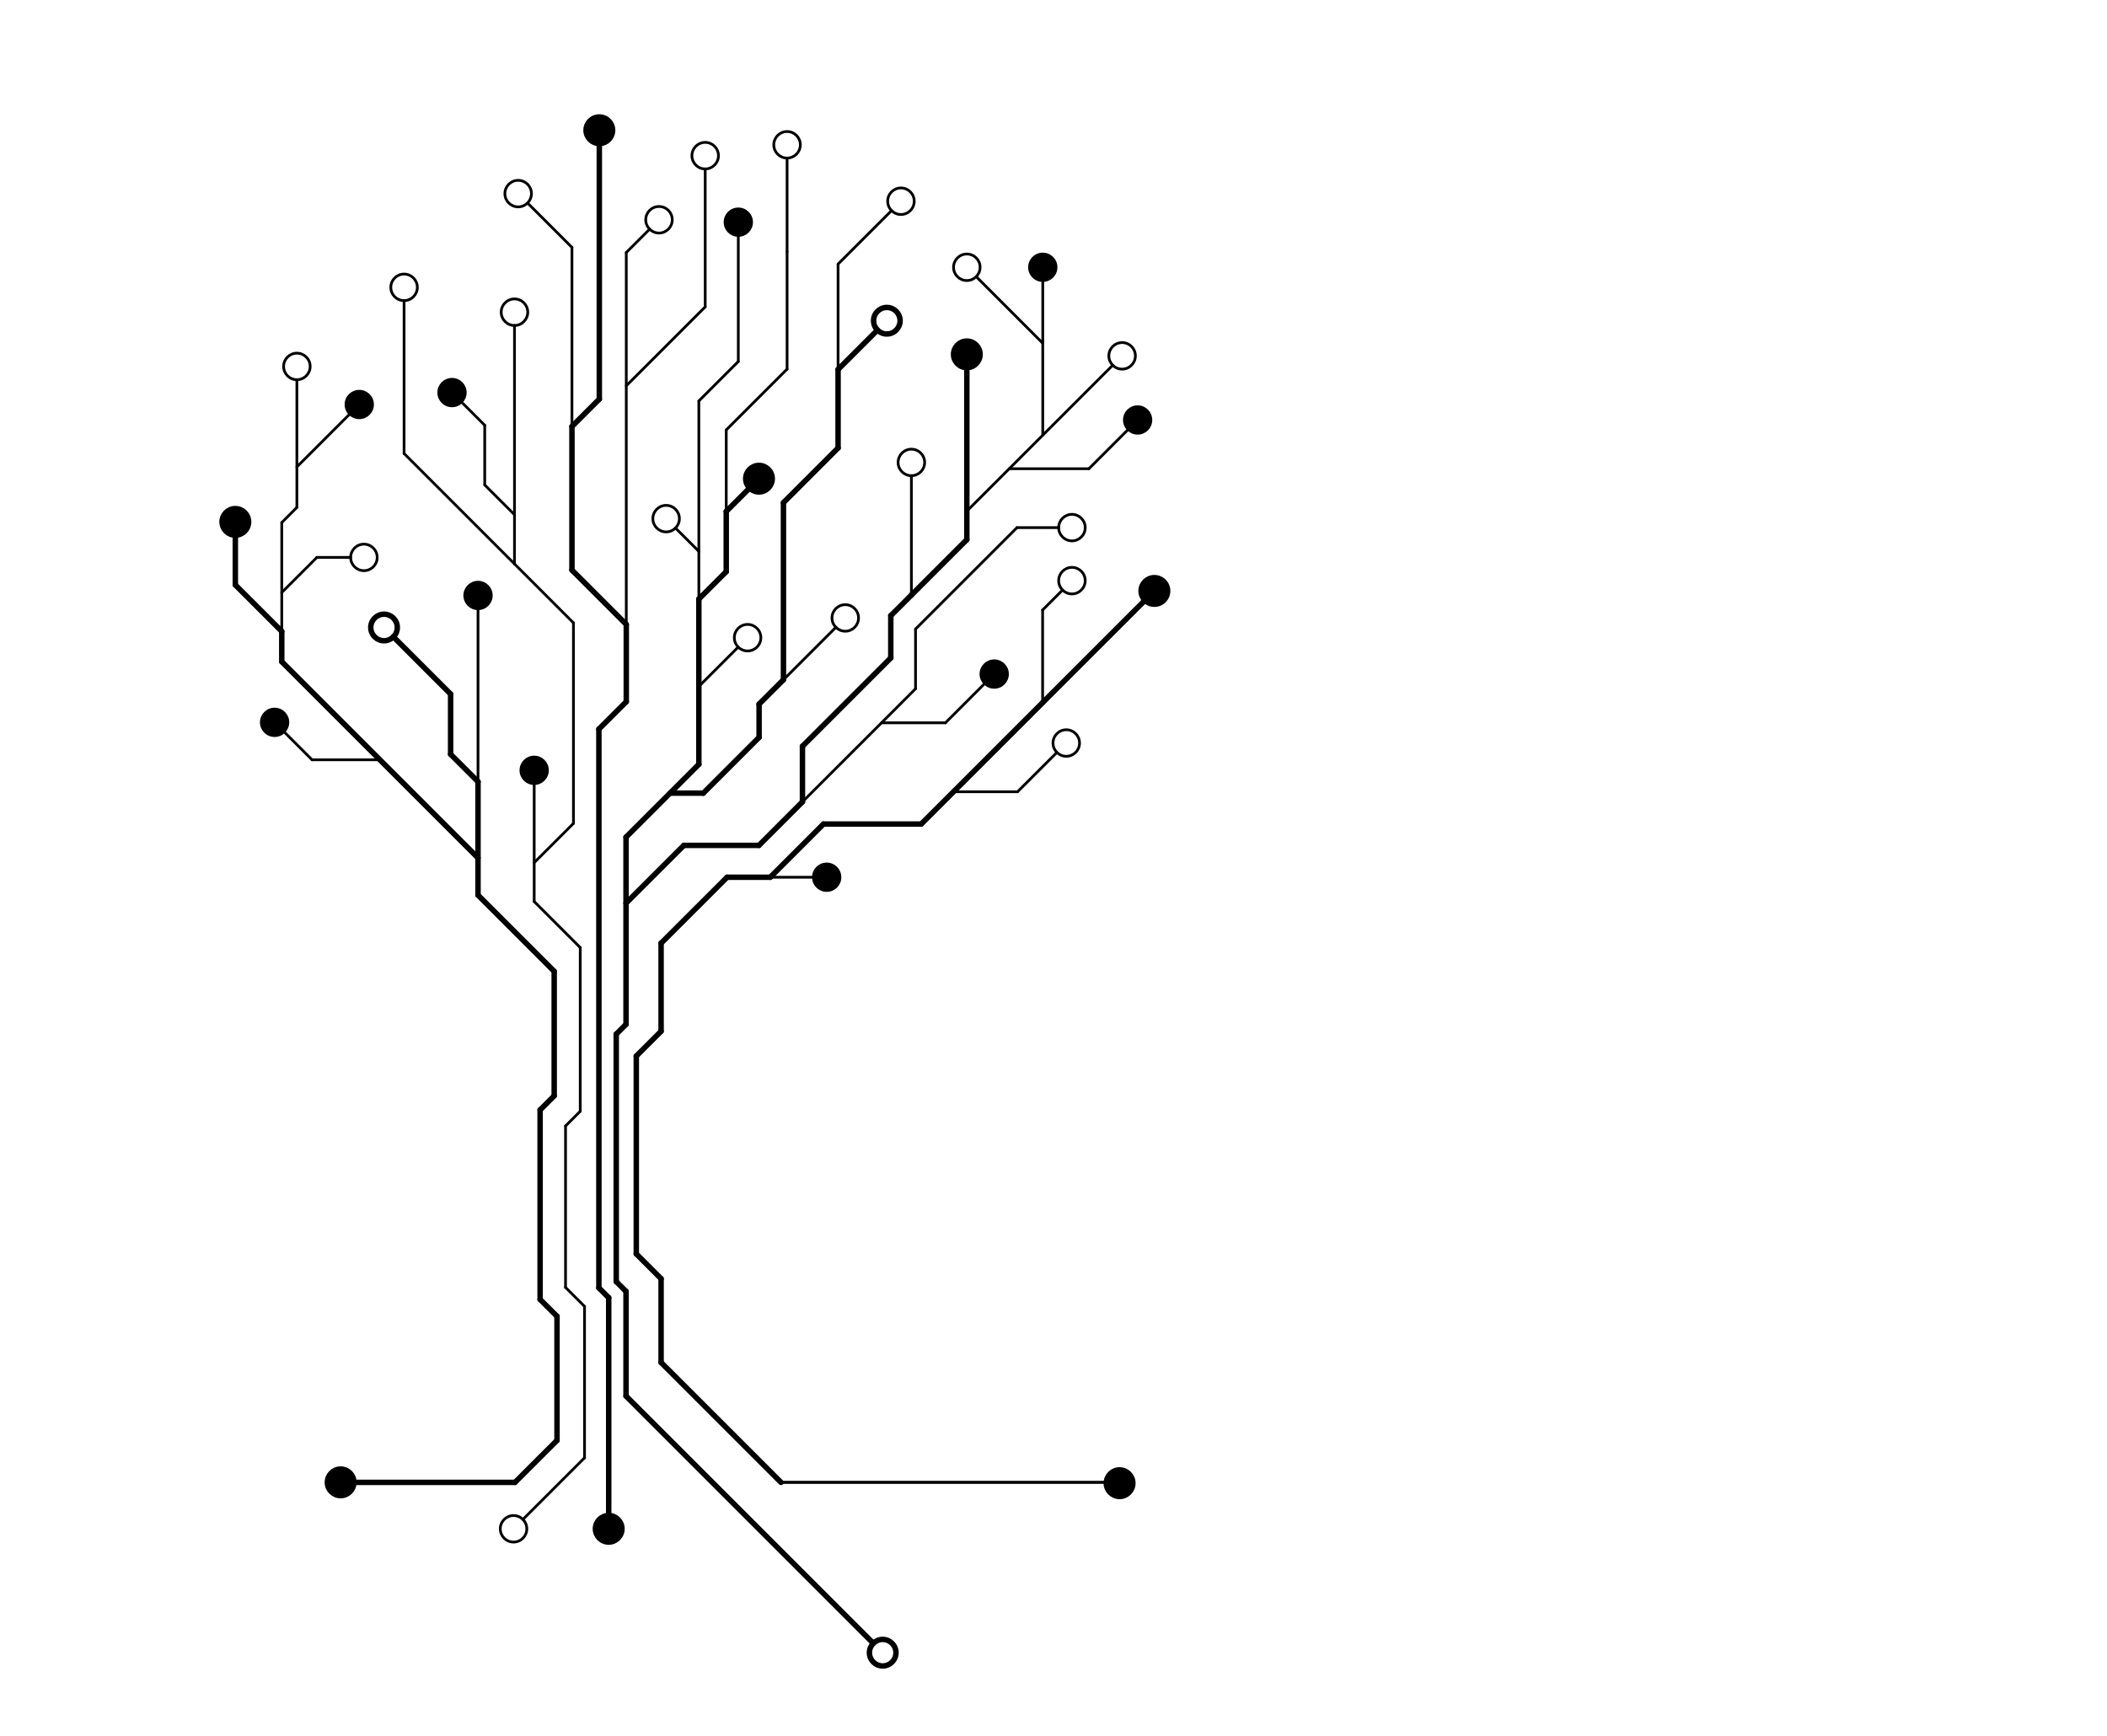 <?xml version="1.0" encoding="UTF-8" standalone="no"?>
<svg
   xmlns:osb="http://www.openswatchbook.org/uri/2009/osb"
   xmlns:dc="http://purl.org/dc/elements/1.1/"
   xmlns:cc="http://creativecommons.org/ns#"
   xmlns:rdf="http://www.w3.org/1999/02/22-rdf-syntax-ns#"
   xmlns:svg="http://www.w3.org/2000/svg"
   xmlns="http://www.w3.org/2000/svg"
   xmlns:sodipodi="http://sodipodi.sourceforge.net/DTD/sodipodi-0.dtd"
   xmlns:inkscape="http://www.inkscape.org/namespaces/inkscape"
   version="1.1"
   id="svg28"
   xml:space="preserve"
   width="1029.413"
   height="848.187"
   viewBox="0 0 1029.413 848.187"
   sodipodi:docname="test.svg"
   inkscape:version="1.0.1 (c497b03c, 2020-09-10)"><defs
     id="defs32"><linearGradient
       id="linearGradient3347"
       osb:paint="solid"><stop
         style="stop-color:#000000;stop-opacity:1;"
         offset="0"
         id="stop3345" /></linearGradient></defs><sodipodi:namedview
     pagecolor="#ffffff"
     bordercolor="#666666"
     borderopacity="1"
     objecttolerance="10"
     gridtolerance="10"
     guidetolerance="10"
     inkscape:pageopacity="0"
     inkscape:pageshadow="2"
     inkscape:window-width="1744"
     inkscape:window-height="1050"
     id="namedview30"
     showgrid="false"
     inkscape:zoom="0.6127466"
     inkscape:cx="123.1677"
     inkscape:cy="456.23204"
     inkscape:window-x="11"
     inkscape:window-y="23"
     inkscape:window-maximized="0"
     inkscape:current-layer="g38" /><g
     id="g36"
     inkscape:groupmode="layer"
     inkscape:label="ink_ext_XXXXXX"
     transform="matrix(1.333,0,0,-1.333,0,848.187)"><g
       id="g38"
       transform="scale(0.1)"><path
         d="M 7720.59,0 H 0 V 6361.41 H 7720.59 V 0"
         style="fill:#f4f4f4;fill-opacity:0;fill-rule:nonzero;stroke:none"
         id="path40" /><path
         d="m 4103.486,974.999 c 26.81,0 48.61,-21.797 48.61,-48.7 0,-26.8 -21.8,-48.597 -48.61,-48.597 -26.89,0 -48.7,21.797 -48.7,48.597 0,26.903 21.81,48.7 48.7,48.7"
         style="fill:#000000;fill-opacity:1;fill-rule:nonzero;stroke:none"
         id="path66" /><path
         d="m 4230.91,4245.56 c 26.89,0 48.69,-21.8 48.69,-48.6 0,-26.9 -21.8,-48.7 -48.69,-48.7 -26.81,0 -48.61,21.8 -48.61,48.7 0,26.8 21.8,48.6 48.61,48.6"
         style="fill:#000000;fill-opacity:1;fill-rule:nonzero;stroke:none"
         id="path68" /><path
         d="m 4169.6,4872.16 c 26.9,0 48.6,-21.8 48.6,-48.7 0,-26.8 -21.7,-48.6 -48.6,-48.6 -26.89,0 -48.59,21.8 -48.59,48.6 0,26.9 21.7,48.7 48.59,48.7"
         style="fill:#000000;fill-opacity:1;fill-rule:nonzero;stroke:none"
         id="path70" /><path
         d="m 3821.9,5431.86 c 26.91,0 48.71,-21.7 48.71,-48.6 0,-26.9 -21.8,-48.6 -48.71,-48.6 -26.79,0 -48.6,21.7 -48.6,48.6 0,26.9 21.81,48.6 48.6,48.6"
         style="fill:#000000;fill-opacity:1;fill-rule:nonzero;stroke:none"
         id="path72" /><path
         d="m 3644,3940.86 c 26.8,0 48.61,-21.8 48.61,-48.6 0,-26.9 -21.81,-48.7 -48.61,-48.7 -26.9,0 -48.7,21.8 -48.7,48.7 0,26.8 21.8,48.6 48.7,48.6"
         style="fill:#000000;fill-opacity:1;fill-rule:nonzero;stroke:none"
         id="path74" /><path
         d="m 3543.6,5112.76 c 26.8,0 48.61,-21.8 48.61,-48.6 0,-26.9 -21.81,-48.7 -48.61,-48.7 -26.89,0 -48.7,21.8 -48.7,48.7 0,26.8 21.81,48.6 48.7,48.6"
         style="fill:#000000;fill-opacity:1;fill-rule:nonzero;stroke:none"
         id="path76" /><path
         d="m 3030,3196.16 c 26.9,0 48.6,-21.8 48.6,-48.7 0,-26.8 -21.7,-48.6 -48.6,-48.6 -26.89,0 -48.7,21.8 -48.7,48.6 0,26.9 21.81,48.7 48.7,48.7"
         style="fill:#000000;fill-opacity:1;fill-rule:nonzero;stroke:none"
         id="path78" /><path
         d="m 2781.7,4657.06 c 26.9,0 48.71,-21.8 48.71,-48.6 0,-26.9 -21.81,-48.7 -48.71,-48.7 -13.39,0 -25.49,5.4 -34.3,14.3 -8.8,8.8 -14.29,20.9 -14.29,34.4 0,26.8 21.79,48.6 48.59,48.6"
         style="fill:#000000;fill-opacity:1;fill-rule:nonzero;stroke:none"
         id="path80" /><path
         d="m 2706.01,5597.26 c 26.9,0 48.69,-21.7 48.69,-48.6 0,-26.9 -21.79,-48.6 -48.69,-48.6 -26.81,0 -48.61,21.7 -48.61,48.6 0,26.9 21.8,48.6 48.61,48.6"
         style="fill:#000000;fill-opacity:1;fill-rule:nonzero;stroke:none"
         id="path82" /><path
         d="m 2231.01,807.762 c 26.79,0 48.59,-21.801 48.59,-48.602 0,-26.898 -21.8,-48.699 -48.59,-48.699 -26.9,0 -48.71,21.801 -48.71,48.699 0,26.801 21.81,48.602 48.71,48.602"
         style="fill:#000000;fill-opacity:1;fill-rule:nonzero;stroke:none"
         id="path84" /><path
         d="m 2196.61,5934.16 c 26.9,0 48.69,-21.7 48.69,-48.6 0,-26.9 -21.79,-48.6 -48.69,-48.6 -26.81,0 -48.61,21.7 -48.61,48.6 0,26.9 21.8,48.6 48.61,48.6"
         style="fill:#000000;fill-opacity:1;fill-rule:nonzero;stroke:none"
         id="path86" /><path
         d="m 1957.91,3588.06 c 26.89,0 48.59,-21.8 48.59,-48.7 0,-26.8 -21.7,-48.6 -48.59,-48.6 -26.9,0 -48.71,21.8 -48.71,48.6 0,26.9 21.81,48.7 48.71,48.7"
         style="fill:#000000;fill-opacity:1;fill-rule:nonzero;stroke:none"
         id="path88" /><path
         d="m 1752,4228.96 c 26.91,0 48.7,-21.8 48.7,-48.7 0,-26.8 -21.79,-48.6 -48.7,-48.6 -26.79,0 -48.6,21.8 -48.6,48.6 0,26.9 21.81,48.7 48.6,48.7"
         style="fill:#000000;fill-opacity:1;fill-rule:nonzero;stroke:none"
         id="path90" /><path
         d="m 1656.7,4972.66 c 26.81,0 48.6,-21.7 48.6,-48.6 0,-26.9 -21.79,-48.7 -48.6,-48.7 -26.9,0 -48.7,21.8 -48.7,48.7 0,26.9 21.8,48.6 48.7,48.6"
         style="fill:#000000;fill-opacity:1;fill-rule:nonzero;stroke:none"
         id="path92" /><path
         d="m 1316.7,4928.96 c 26.9,0 48.71,-21.8 48.71,-48.7 0,-26.9 -21.81,-48.6 -48.71,-48.6 -13.5,0 -25.6,5.4 -34.4,14.2 -8.79,8.8 -14.19,20.9 -14.19,34.4 0,26.9 21.69,48.7 48.59,48.7"
         style="fill:#000000;fill-opacity:1;fill-rule:nonzero;stroke:none"
         id="path94" /><path
         d="m 1248.51,978.059 c 26.9,0 48.59,-21.797 48.59,-48.7 0,-26.8 -21.69,-48.597 -48.59,-48.597 -26.9,0 -48.61,21.797 -48.61,48.597 0,26.903 21.71,48.7 48.61,48.7"
         style="fill:#000000;fill-opacity:1;fill-rule:nonzero;stroke:none"
         id="path96" /><path
         d="m 1006.5,3763.86 c 26.9,0 48.6,-21.7 48.6,-48.6 0,-13.5 -5.4,-25.6 -14.2,-34.4 -8.8,-8.9 -20.9,-14.3 -34.4,-14.3 -26.895,0 -48.695,21.8 -48.695,48.7 0,26.9 21.8,48.6 48.695,48.6"
         style="fill:#000000;fill-opacity:1;fill-rule:nonzero;stroke:none"
         id="path98" /><path
         d="m 862.504,4498.66 c 26.898,0 48.703,-21.8 48.703,-48.6 0,-26.9 -21.805,-48.7 -48.703,-48.7 -26.801,0 -48.598,21.8 -48.598,48.7 0,26.8 21.797,48.6 48.598,48.6"
         style="fill:#000000;fill-opacity:1;fill-rule:nonzero;stroke:none"
         id="path100" /><path
         d="M 4062.256,929.359 H 2860.806"
         style="fill:none;stroke:#000000;stroke-width:11.113;stroke-linecap:round;stroke-linejoin:miter;stroke-miterlimit:4;stroke-dasharray:none;stroke-opacity:1"
         id="path102" /><path
         d="m 2423,2582.76 v 322.9"
         style="fill:none;stroke:#000000;stroke-width:20;stroke-linecap:round;stroke-linejoin:miter;stroke-miterlimit:4;stroke-dasharray:none;stroke-opacity:1"
         id="path104" /><path
         d="m 2294.5,1245.76 v 383.6"
         style="fill:none;stroke:#000000;stroke-width:20;stroke-linecap:round;stroke-linejoin:miter;stroke-miterlimit:4;stroke-dasharray:none;stroke-opacity:1"
         id="path106" /><path
         d="M 2862.4,929.359 2423,1368.76"
         style="fill:none;stroke:#000000;stroke-width:20;stroke-linecap:round;stroke-linejoin:miter;stroke-miterlimit:4;stroke-dasharray:none;stroke-opacity:1"
         id="path108" /><path
         d="M 3200.8,339.461 2294.5,1245.76"
         style="fill:none;stroke:#000000;stroke-width:20;stroke-linecap:round;stroke-linejoin:miter;stroke-miterlimit:4;stroke-dasharray:none;stroke-opacity:1"
         id="path110" /><path
         d="m 2423,2905.66 241.9,241.8"
         style="fill:none;stroke:#000000;stroke-width:20;stroke-linecap:round;stroke-linejoin:miter;stroke-miterlimit:4;stroke-dasharray:none;stroke-opacity:1"
         id="path112" /><path
         d="m 2781.7,3264.26 159.4,159.5"
         style="fill:none;stroke:#000000;stroke-width:20;stroke-linecap:round;stroke-linejoin:miter;stroke-miterlimit:4;stroke-dasharray:none;stroke-opacity:1"
         id="path114" /><path
         d="m 2941.1,3423.76 289.91,289.8 124.6,124.7"
         style="fill:none;stroke:#000000;stroke-width:10;stroke-linecap:round;stroke-linejoin:miter;stroke-miterlimit:4;stroke-dasharray:none;stroke-opacity:1"
         id="path116" /><path
         d="m 3283.91,305.059 c 0,26.8 -21.81,48.601 -48.7,48.601 -26.8,0 -48.61,-21.801 -48.61,-48.601 0,-26.899 21.81,-48.7 48.61,-48.7 26.89,0 48.7,21.801 48.7,48.7 z"
         style="fill:none;stroke:#000000;stroke-width:20;stroke-linecap:round;stroke-linejoin:miter;stroke-miterlimit:4;stroke-dasharray:none;stroke-opacity:1"
         id="path118" /><path
         d="m 2506.5,3264.26 h 275.2"
         style="fill:none;stroke:#000000;stroke-width:20;stroke-linecap:round;stroke-linejoin:miter;stroke-miterlimit:4;stroke-dasharray:none;stroke-opacity:1"
         id="path120" /><path
         d="M 3018.11,3342.46 H 3376.5"
         style="fill:none;stroke:#000000;stroke-width:20;stroke-linecap:round;stroke-linejoin:miter;stroke-miterlimit:4;stroke-dasharray:none;stroke-opacity:1"
         id="path122" /><path
         d="m 3821.41,3787.46 375.09,375.1"
         style="fill:none;stroke:#000000;stroke-width:20;stroke-linecap:round;stroke-linejoin:miter;stroke-miterlimit:4;stroke-dasharray:none;stroke-opacity:1"
         id="path124" /><path
         d="m 3376.5,3342.46 118.3,118.3 326.61,326.6"
         style="fill:none;stroke:#000000;stroke-width:20;stroke-linecap:round;stroke-linejoin:miter;stroke-miterlimit:4;stroke-dasharray:none;stroke-opacity:1"
         id="path126" /><path
         d="m 3355.61,3838.26 v 219"
         style="fill:none;stroke:#000000;stroke-width:10;stroke-linecap:round;stroke-linejoin:miter;stroke-miterlimit:4;stroke-dasharray:none;stroke-opacity:1"
         id="path128" /><path
         d="m 3340.4,4181.76 203.2,203.2"
         style="fill:none;stroke:#000000;stroke-width:20;stroke-linecap:round;stroke-linejoin:miter;stroke-miterlimit:4;stroke-dasharray:none;stroke-opacity:1"
         id="path130" /><path
         d="m 3264.9,4106.26 75.5,75.4"
         style="fill:none;stroke:#000000;stroke-width:20;stroke-linecap:round;stroke-linejoin:miter;stroke-miterlimit:4;stroke-dasharray:none;stroke-opacity:1"
         id="path132" /><path
         d="m 3543.6,4489.46 155.4,155.4 122.9,123 256.4,256.4"
         style="fill:none;stroke:#000000;stroke-width:10;stroke-linecap:round;stroke-linejoin:miter;stroke-miterlimit:4;stroke-dasharray:none;stroke-opacity:1"
         id="path134" /><path
         d="m 3821.9,4767.86 v 346.6"
         style="fill:none;stroke:#000000;stroke-width:10;stroke-linecap:round;stroke-linejoin:miter;stroke-miterlimit:4;stroke-dasharray:none;stroke-opacity:1"
         id="path136" /><path
         d="m 3821.9,5104.86 -243.89,244"
         style="fill:none;stroke:#000000;stroke-width:10;stroke-linecap:round;stroke-linejoin:miter;stroke-miterlimit:4;stroke-dasharray:none;stroke-opacity:1"
         id="path138" /><path
         d="m 4152.097,926.299 c 0,26.903 -21.8,48.7 -48.61,48.7 -26.89,0 -48.7,-21.797 -48.7,-48.7 0,-26.8 21.81,-48.597 48.7,-48.597 26.81,0 48.61,21.797 48.61,48.597 z"
         style="fill:none;stroke:#000000;stroke-width:20;stroke-linecap:round;stroke-linejoin:miter;stroke-miterlimit:4;stroke-dasharray:none;stroke-opacity:1"
         id="path140" /><path
         d="m 2294.5,3294.36 161.31,161.3 105.6,105.6"
         style="fill:none;stroke:#000000;stroke-width:20;stroke-linecap:round;stroke-linejoin:miter;stroke-miterlimit:4;stroke-dasharray:none;stroke-opacity:1"
         id="path142" /><path
         d="m 2782.2,3782.06 89.3,89.3"
         style="fill:none;stroke:#000000;stroke-width:20;stroke-linecap:round;stroke-linejoin:miter;stroke-miterlimit:4;stroke-dasharray:none;stroke-opacity:1"
         id="path144" /><path
         d="m 2561.41,3561.26 v 606"
         style="fill:none;stroke:#000000;stroke-width:20;stroke-linecap:round;stroke-linejoin:miter;stroke-miterlimit:4;stroke-dasharray:none;stroke-opacity:1"
         id="path146" /><path
         d="m 1297.1,929.359 h 590.5"
         style="fill:none;stroke:#000000;stroke-width:20;stroke-linecap:round;stroke-linejoin:miter;stroke-miterlimit:4;stroke-dasharray:none;stroke-opacity:1"
         id="path148" /><path
         d="m 2041.5,1083.16 v 454.9"
         style="fill:none;stroke:#000000;stroke-width:20;stroke-linecap:round;stroke-linejoin:miter;stroke-miterlimit:4;stroke-dasharray:none;stroke-opacity:1"
         id="path150" /><path
         d="m 1887.6,929.359 153.9,153.801"
         style="fill:none;stroke:#000000;stroke-width:20;stroke-linecap:round;stroke-linejoin:miter;stroke-miterlimit:4;stroke-dasharray:none;stroke-opacity:1"
         id="path152" /><path
         d="m 1297.1,929.359 c 0,26.903 -21.69,48.7 -48.59,48.7 -26.9,0 -48.61,-21.797 -48.61,-48.7 0,-26.8 21.71,-48.597 48.61,-48.597 26.9,0 48.59,21.797 48.59,48.597 z"
         style="fill:none;stroke:#000000;stroke-width:20;stroke-linecap:round;stroke-linejoin:miter;stroke-miterlimit:4;stroke-dasharray:none;stroke-opacity:1"
         id="path154" /><path
         d="m 2423,1675.96 -90.9,90.9"
         style="fill:none;stroke:#000000;stroke-width:20;stroke-linecap:round;stroke-linejoin:miter;stroke-miterlimit:4;stroke-dasharray:none;stroke-opacity:1"
         id="path156" /><path
         d="m 2332.1,1766.86 v 725.1"
         style="fill:none;stroke:#000000;stroke-width:20;stroke-linecap:round;stroke-linejoin:miter;stroke-miterlimit:4;stroke-dasharray:none;stroke-opacity:1"
         id="path158" /><path
         d="m 2332.1,2491.96 90.9,90.8"
         style="fill:none;stroke:#000000;stroke-width:20;stroke-linecap:round;stroke-linejoin:miter;stroke-miterlimit:4;stroke-dasharray:none;stroke-opacity:1"
         id="path160" /><path
         d="m 2423,1675.96 v -307.2"
         style="fill:none;stroke:#000000;stroke-width:20;stroke-linecap:round;stroke-linejoin:miter;stroke-miterlimit:4;stroke-dasharray:none;stroke-opacity:1"
         id="path162" /><path
         d="m 2294.5,1629.36 -35.9,35.9"
         style="fill:none;stroke:#000000;stroke-width:20;stroke-linecap:round;stroke-linejoin:miter;stroke-miterlimit:4;stroke-dasharray:none;stroke-opacity:1"
         id="path164" /><path
         d="m 2258.6,1665.26 v 907"
         style="fill:none;stroke:#000000;stroke-width:20;stroke-linecap:round;stroke-linejoin:miter;stroke-miterlimit:4;stroke-dasharray:none;stroke-opacity:1"
         id="path166" /><path
         d="m 2258.6,2572.26 35.9,35.9"
         style="fill:none;stroke:#000000;stroke-width:20;stroke-linecap:round;stroke-linejoin:miter;stroke-miterlimit:4;stroke-dasharray:none;stroke-opacity:1"
         id="path168" /><path
         d="m 2294.5,2608.16 v 686.2"
         style="fill:none;stroke:#000000;stroke-width:20;stroke-linecap:round;stroke-linejoin:miter;stroke-miterlimit:4;stroke-dasharray:none;stroke-opacity:1"
         id="path170" /><path
         d="m 2041.5,1538.06 -61.9,61.8"
         style="fill:none;stroke:#000000;stroke-width:20;stroke-linecap:round;stroke-linejoin:miter;stroke-miterlimit:4;stroke-dasharray:none;stroke-opacity:1"
         id="path172" /><path
         d="m 1979.6,1599.86 v 694.7"
         style="fill:none;stroke:#000000;stroke-width:20;stroke-linecap:round;stroke-linejoin:miter;stroke-miterlimit:4;stroke-dasharray:none;stroke-opacity:1"
         id="path174" /><path
         d="M 2031.21,2802.56 1752,3081.76"
         style="fill:none;stroke:#000000;stroke-width:20;stroke-linecap:round;stroke-linejoin:miter;stroke-miterlimit:4;stroke-dasharray:none;stroke-opacity:1"
         id="path176" /><path
         d="m 1032.71,3937.66 v 111.1"
         style="fill:none;stroke:#000000;stroke-width:20;stroke-linecap:round;stroke-linejoin:miter;stroke-miterlimit:4;stroke-dasharray:none;stroke-opacity:1"
         id="path178" /><path
         d="m 1088.11,4502.96 v 468.2"
         style="fill:none;stroke:#000000;stroke-width:10;stroke-linecap:round;stroke-linejoin:miter;stroke-miterlimit:4;stroke-dasharray:none;stroke-opacity:1"
         id="path180" /><path
         d="m 2101.81,3344.76 v 735.1"
         style="fill:none;stroke:#000000;stroke-width:10;stroke-linecap:round;stroke-linejoin:miter;stroke-miterlimit:4;stroke-dasharray:none;stroke-opacity:1"
         id="path182" /><path
         d="M 2195,3690.46 V 1642.26"
         style="fill:none;stroke:#000000;stroke-width:20;stroke-linecap:round;stroke-linejoin:miter;stroke-miterlimit:4;stroke-dasharray:none;stroke-opacity:1"
         id="path184" /><path
         d="M 1916.61,793.461 2142.4,1019.26"
         style="fill:none;stroke:#000000;stroke-width:10;stroke-linecap:round;stroke-linejoin:miter;stroke-miterlimit:4;stroke-dasharray:none;stroke-opacity:1"
         id="path186" /><path
         d="m 1930.9,759.16 c 0,13.399 -5.49,25.5 -14.29,34.301 -8.7,8.801 -20.91,14.301 -34.41,14.301 -26.79,0 -48.6,-21.801 -48.6,-48.602 0,-26.898 21.81,-48.699 48.6,-48.699 26.91,0 48.7,21.801 48.7,48.699 z"
         style="fill:none;stroke:#000000;stroke-width:10;stroke-linecap:round;stroke-linejoin:miter;stroke-miterlimit:4;stroke-dasharray:none;stroke-opacity:1"
         id="path188" /><path
         d="m 2279.6,759.16 c 0,26.801 -21.8,48.602 -48.59,48.602 -26.9,0 -48.71,-21.801 -48.71,-48.602 0,-26.898 21.81,-48.699 48.71,-48.699 26.79,0 48.59,21.801 48.59,48.699 z"
         style="fill:none;stroke:#000000;stroke-width:20;stroke-linecap:round;stroke-linejoin:miter;stroke-miterlimit:4;stroke-dasharray:none;stroke-opacity:1"
         id="path190" /><path
         d="m 3494.8,3460.76 h 234.6"
         style="fill:none;stroke:#000000;stroke-width:10;stroke-linecap:round;stroke-linejoin:miter;stroke-miterlimit:4;stroke-dasharray:none;stroke-opacity:1"
         id="path192" /><path
         d="m 4279.6,4196.96 c 0,26.8 -21.8,48.6 -48.69,48.6 -26.81,0 -48.61,-21.8 -48.61,-48.6 0,-26.9 21.8,-48.7 48.61,-48.7 26.89,0 48.69,21.8 48.69,48.7 z"
         style="fill:none;stroke:#000000;stroke-width:20;stroke-linecap:round;stroke-linejoin:miter;stroke-miterlimit:4;stroke-dasharray:none;stroke-opacity:1"
         id="path194" /><path
         d="m 4161.41,5058.66 c 0,26.9 -21.81,48.6 -48.61,48.6 -26.89,0 -48.7,-21.7 -48.7,-48.6 0,-26.9 21.81,-48.7 48.7,-48.7 26.8,0 48.61,21.8 48.61,48.7 z"
         style="fill:none;stroke:#000000;stroke-width:10;stroke-linecap:round;stroke-linejoin:miter;stroke-miterlimit:4;stroke-dasharray:none;stroke-opacity:1"
         id="path196" /><path
         d="m 3592.21,5383.26 c 0,26.9 -21.81,48.6 -48.61,48.6 -26.89,0 -48.7,-21.7 -48.7,-48.6 0,-26.9 21.81,-48.6 48.7,-48.6 13.4,0 25.61,5.4 34.41,14.2 8.8,8.8 14.2,20.9 14.2,34.4 z"
         style="fill:none;stroke:#000000;stroke-width:10;stroke-linecap:round;stroke-linejoin:miter;stroke-miterlimit:4;stroke-dasharray:none;stroke-opacity:1"
         id="path198" /><path
         d="m 3146.7,4097.96 c 0,26.8 -21.8,48.6 -48.59,48.6 -26.9,0 -48.71,-21.8 -48.71,-48.6 0,-13.4 5.4,-25.6 14.31,-34.4 8.79,-8.8 20.89,-14.3 34.4,-14.3 26.79,0 48.59,21.8 48.59,48.7 z"
         style="fill:none;stroke:#000000;stroke-width:10;stroke-linecap:round;stroke-linejoin:miter;stroke-miterlimit:4;stroke-dasharray:none;stroke-opacity:1"
         id="path200" /><path
         d="m 3355.61,4057.26 371.69,371.7"
         style="fill:none;stroke:#000000;stroke-width:10;stroke-linecap:round;stroke-linejoin:miter;stroke-miterlimit:4;stroke-dasharray:none;stroke-opacity:1"
         id="path202" /><path
         d="m 3727.3,4428.96 h 152.91"
         style="fill:none;stroke:#000000;stroke-width:10;stroke-linecap:round;stroke-linejoin:miter;stroke-miterlimit:4;stroke-dasharray:none;stroke-opacity:1"
         id="path204" /><path
         d="m 3977.5,4428.96 c 0,26.9 -21.8,48.7 -48.69,48.7 -26.81,0 -48.6,-21.8 -48.6,-48.7 0,-26.8 21.79,-48.6 48.6,-48.6 26.89,0 48.69,21.8 48.69,48.6 z"
         style="fill:none;stroke:#000000;stroke-width:10;stroke-linecap:round;stroke-linejoin:miter;stroke-miterlimit:4;stroke-dasharray:none;stroke-opacity:1"
         id="path206" /><path
         d="m 3340.4,4181.66 v 437.7"
         style="fill:none;stroke:#000000;stroke-width:10;stroke-linecap:round;stroke-linejoin:miter;stroke-miterlimit:4;stroke-dasharray:none;stroke-opacity:1"
         id="path208" /><path
         d="m 3389,4667.96 c 0,26.9 -21.79,48.6 -48.6,48.6 -26.89,0 -48.69,-21.7 -48.69,-48.6 0,-26.9 21.8,-48.6 48.69,-48.6 26.81,0 48.6,21.7 48.6,48.6 z"
         style="fill:none;stroke:#000000;stroke-width:10;stroke-linecap:round;stroke-linejoin:miter;stroke-miterlimit:4;stroke-dasharray:none;stroke-opacity:1"
         id="path210" /><path
         d="m 3264.9,3951.36 v 154.9"
         style="fill:none;stroke:#000000;stroke-width:20;stroke-linecap:round;stroke-linejoin:miter;stroke-miterlimit:4;stroke-dasharray:none;stroke-opacity:1"
         id="path212" /><path
         d="m 2941.1,3423.76 v 203.8"
         style="fill:none;stroke:#000000;stroke-width:20;stroke-linecap:round;stroke-linejoin:miter;stroke-miterlimit:4;stroke-dasharray:none;stroke-opacity:1"
         id="path214" /><path
         d="m 2941.1,3627.56 323.8,323.8"
         style="fill:none;stroke:#000000;stroke-width:20;stroke-linecap:round;stroke-linejoin:miter;stroke-miterlimit:4;stroke-dasharray:none;stroke-opacity:1"
         id="path216" /><path
         d="M 3231.01,3713.56 H 3465.3"
         style="fill:none;stroke:#000000;stroke-width:10;stroke-linecap:round;stroke-linejoin:miter;stroke-miterlimit:4;stroke-dasharray:none;stroke-opacity:1"
         id="path218" /><path
         d="m 3465.3,3713.56 144.2,144.3"
         style="fill:none;stroke:#000000;stroke-width:10;stroke-linecap:round;stroke-linejoin:miter;stroke-miterlimit:4;stroke-dasharray:none;stroke-opacity:1"
         id="path220" /><path
         d="m 3692.61,3892.26 c 0,26.8 -21.81,48.6 -48.61,48.6 -26.9,0 -48.7,-21.8 -48.7,-48.6 0,-26.9 21.8,-48.7 48.7,-48.7 26.8,0 48.61,21.8 48.61,48.7 z"
         style="fill:none;stroke:#000000;stroke-width:10;stroke-linecap:round;stroke-linejoin:miter;stroke-miterlimit:4;stroke-dasharray:none;stroke-opacity:1"
         id="path222" /><path
         d="m 3543.6,4384.96 v 630.5"
         style="fill:none;stroke:#000000;stroke-width:20;stroke-linecap:round;stroke-linejoin:miter;stroke-miterlimit:4;stroke-dasharray:none;stroke-opacity:1"
         id="path224" /><path
         d="m 3592.21,5064.16 c 0,26.8 -21.81,48.6 -48.61,48.6 -26.89,0 -48.7,-21.8 -48.7,-48.6 0,-26.9 21.81,-48.7 48.7,-48.7 26.8,0 48.61,21.8 48.61,48.7 z"
         style="fill:none;stroke:#000000;stroke-width:20;stroke-linecap:round;stroke-linejoin:miter;stroke-miterlimit:4;stroke-dasharray:none;stroke-opacity:1"
         id="path226" /><path
         d="m 2661.81,4488.46 85.59,85.6"
         style="fill:none;stroke:#000000;stroke-width:20;stroke-linecap:round;stroke-linejoin:miter;stroke-miterlimit:4;stroke-dasharray:none;stroke-opacity:1"
         id="path228" /><path
         d="m 2661.81,4267.66 v 220.8"
         style="fill:none;stroke:#000000;stroke-width:20;stroke-linecap:round;stroke-linejoin:miter;stroke-miterlimit:4;stroke-dasharray:none;stroke-opacity:1"
         id="path230" /><path
         d="m 2561.41,4167.26 100.4,100.4"
         style="fill:none;stroke:#000000;stroke-width:20;stroke-linecap:round;stroke-linejoin:miter;stroke-miterlimit:4;stroke-dasharray:none;stroke-opacity:1"
         id="path232" /><path
         d="m 2830.41,4608.46 c 0,26.8 -21.81,48.6 -48.71,48.6 -26.8,0 -48.59,-21.8 -48.59,-48.6 0,-13.5 5.49,-25.6 14.29,-34.4 8.81,-8.9 20.91,-14.3 34.3,-14.3 26.9,0 48.71,21.8 48.71,48.7 z"
         style="fill:none;stroke:#000000;stroke-width:20;stroke-linecap:round;stroke-linejoin:miter;stroke-miterlimit:4;stroke-dasharray:none;stroke-opacity:1"
         id="path234" /><path
         d="m 2561.41,4167.26 v 174.7"
         style="fill:none;stroke:#000000;stroke-width:10;stroke-linecap:round;stroke-linejoin:miter;stroke-miterlimit:4;stroke-dasharray:none;stroke-opacity:1"
         id="path236" /><path
         d="m 2295.41,5437.46 85.6,85.6"
         style="fill:none;stroke:#000000;stroke-width:10;stroke-linecap:round;stroke-linejoin:miter;stroke-miterlimit:4;stroke-dasharray:none;stroke-opacity:1"
         id="path238" /><path
         d="m 2295.41,4074.16 v 1363.3"
         style="fill:none;stroke:#000000;stroke-width:10;stroke-linecap:round;stroke-linejoin:miter;stroke-miterlimit:4;stroke-dasharray:none;stroke-opacity:1"
         id="path240" /><path
         d="m 2195,3690.46 100.41,100.4"
         style="fill:none;stroke:#000000;stroke-width:20;stroke-linecap:round;stroke-linejoin:miter;stroke-miterlimit:4;stroke-dasharray:none;stroke-opacity:1"
         id="path242" /><path
         d="m 2464,5557.46 c 0,26.9 -21.8,48.6 -48.59,48.6 -26.9,0 -48.71,-21.7 -48.71,-48.6 0,-13.5 5.5,-25.6 14.31,-34.4 8.79,-8.9 20.99,-14.3 34.4,-14.3 26.79,0 48.59,21.8 48.59,48.7 z"
         style="fill:none;stroke:#000000;stroke-width:10;stroke-linecap:round;stroke-linejoin:miter;stroke-miterlimit:4;stroke-dasharray:none;stroke-opacity:1"
         id="path244" /><path
         d="m 2295.41,4074.16 -199.11,199.2"
         style="fill:none;stroke:#000000;stroke-width:20;stroke-linecap:round;stroke-linejoin:miter;stroke-miterlimit:4;stroke-dasharray:none;stroke-opacity:1"
         id="path246" /><path
         d="m 2096.3,4273.36 v 526.4"
         style="fill:none;stroke:#000000;stroke-width:20;stroke-linecap:round;stroke-linejoin:miter;stroke-miterlimit:4;stroke-dasharray:none;stroke-opacity:1"
         id="path248" /><path
         d="m 2096.3,5456.16 -162.7,162.7"
         style="fill:none;stroke:#000000;stroke-width:10;stroke-linecap:round;stroke-linejoin:miter;stroke-miterlimit:4;stroke-dasharray:none;stroke-opacity:1"
         id="path250" /><path
         d="m 1947.8,5653.26 c 0,26.9 -21.79,48.7 -48.6,48.7 -26.9,0 -48.7,-21.8 -48.7,-48.7 0,-26.8 21.8,-48.6 48.7,-48.6 26.81,0 48.6,21.8 48.6,48.6 z"
         style="fill:none;stroke:#000000;stroke-width:10;stroke-linecap:round;stroke-linejoin:miter;stroke-miterlimit:4;stroke-dasharray:none;stroke-opacity:1"
         id="path252" /><path
         d="m 2295.41,4948.86 289.29,289.3"
         style="fill:none;stroke:#000000;stroke-width:10;stroke-linecap:round;stroke-linejoin:miter;stroke-miterlimit:4;stroke-dasharray:none;stroke-opacity:1"
         id="path254" /><path
         d="m 2584.7,5238.16 v 505.6"
         style="fill:none;stroke:#000000;stroke-width:10;stroke-linecap:round;stroke-linejoin:miter;stroke-miterlimit:4;stroke-dasharray:none;stroke-opacity:1"
         id="path256" /><path
         d="m 2633.31,5792.36 c 0,26.9 -21.81,48.7 -48.61,48.7 -26.9,0 -48.69,-21.8 -48.69,-48.7 0,-26.8 21.79,-48.6 48.69,-48.6 26.8,0 48.61,21.8 48.61,48.6 z"
         style="fill:none;stroke:#000000;stroke-width:10;stroke-linecap:round;stroke-linejoin:miter;stroke-miterlimit:4;stroke-dasharray:none;stroke-opacity:1"
         id="path258" /><path
         d="m 2561.41,4893.36 144.6,144.6"
         style="fill:none;stroke:#000000;stroke-width:10;stroke-linecap:round;stroke-linejoin:miter;stroke-miterlimit:4;stroke-dasharray:none;stroke-opacity:1"
         id="path260" /><path
         d="m 2706.01,5037.96 v 462.1"
         style="fill:none;stroke:#000000;stroke-width:10;stroke-linecap:round;stroke-linejoin:miter;stroke-miterlimit:4;stroke-dasharray:none;stroke-opacity:1"
         id="path262" /><path
         d="m 2754.7,5548.66 c 0,26.9 -21.79,48.6 -48.69,48.6 -26.81,0 -48.61,-21.7 -48.61,-48.6 0,-26.9 21.8,-48.6 48.61,-48.6 26.9,0 48.69,21.7 48.69,48.6 z"
         style="fill:none;stroke:#000000;stroke-width:10;stroke-linecap:round;stroke-linejoin:miter;stroke-miterlimit:4;stroke-dasharray:none;stroke-opacity:1"
         id="path264" /><path
         d="m 2664.9,3147.46 h 158.21"
         style="fill:none;stroke:#000000;stroke-width:20;stroke-linecap:round;stroke-linejoin:miter;stroke-miterlimit:4;stroke-dasharray:none;stroke-opacity:1"
         id="path266" /><path
         d="m 3078.6,3147.46 c 0,26.9 -21.7,48.7 -48.6,48.7 -26.89,0 -48.7,-21.8 -48.7,-48.7 0,-26.8 21.81,-48.6 48.7,-48.6 26.9,0 48.6,21.8 48.6,48.6 z"
         style="fill:none;stroke:#000000;stroke-width:10;stroke-linecap:round;stroke-linejoin:miter;stroke-miterlimit:4;stroke-dasharray:none;stroke-opacity:1"
         id="path268" /><path
         d="M 1392.4,3577.96 H 1143.71"
         style="fill:none;stroke:#000000;stroke-width:10;stroke-linecap:round;stroke-linejoin:miter;stroke-miterlimit:4;stroke-dasharray:none;stroke-opacity:1"
         id="path270" /><path
         d="m 1752,3081.76 v 416"
         style="fill:none;stroke:#000000;stroke-width:20;stroke-linecap:round;stroke-linejoin:miter;stroke-miterlimit:4;stroke-dasharray:none;stroke-opacity:1"
         id="path272" /><path
         d="m 1651.61,3818.96 -209.71,209.7"
         style="fill:none;stroke:#000000;stroke-width:20;stroke-linecap:round;stroke-linejoin:miter;stroke-miterlimit:4;stroke-dasharray:none;stroke-opacity:1"
         id="path274" /><path
         d="m 1651.61,3598.16 v 220.8"
         style="fill:none;stroke:#000000;stroke-width:20;stroke-linecap:round;stroke-linejoin:miter;stroke-miterlimit:4;stroke-dasharray:none;stroke-opacity:1"
         id="path276" /><path
         d="m 1752,3497.76 -100.39,100.4"
         style="fill:none;stroke:#000000;stroke-width:20;stroke-linecap:round;stroke-linejoin:miter;stroke-miterlimit:4;stroke-dasharray:none;stroke-opacity:1"
         id="path278" /><path
         d="m 1456.21,4063.06 c 0,26.8 -21.81,48.6 -48.71,48.6 -26.8,0 -48.59,-21.8 -48.59,-48.6 0,-26.9 21.79,-48.7 48.59,-48.7 13.51,0 25.61,5.4 34.4,14.3 8.91,8.8 14.31,20.9 14.31,34.4 z"
         style="fill:none;stroke:#000000;stroke-width:20;stroke-linecap:round;stroke-linejoin:miter;stroke-miterlimit:4;stroke-dasharray:none;stroke-opacity:1"
         id="path280" /><path
         d="m 1752,3497.76 v 633.9"
         style="fill:none;stroke:#000000;stroke-width:10;stroke-linecap:round;stroke-linejoin:miter;stroke-miterlimit:4;stroke-dasharray:none;stroke-opacity:1"
         id="path282" /><path
         d="m 1800.7,4180.26 c 0,26.9 -21.79,48.7 -48.7,48.7 -26.79,0 -48.6,-21.8 -48.6,-48.7 0,-26.8 21.81,-48.6 48.6,-48.6 26.91,0 48.7,21.8 48.7,48.6 z"
         style="fill:none;stroke:#000000;stroke-width:10;stroke-linecap:round;stroke-linejoin:miter;stroke-miterlimit:4;stroke-dasharray:none;stroke-opacity:1"
         id="path284" /><path
         d="m 2101.81,4079.86 -216.11,216.1 -404.69,404.7"
         style="fill:none;stroke:#000000;stroke-width:10;stroke-linecap:round;stroke-linejoin:miter;stroke-miterlimit:4;stroke-dasharray:none;stroke-opacity:1"
         id="path286" /><path
         d="m 1885.7,4295.96 v 874"
         style="fill:none;stroke:#000000;stroke-width:10;stroke-linecap:round;stroke-linejoin:miter;stroke-miterlimit:4;stroke-dasharray:none;stroke-opacity:1"
         id="path288" /><path
         d="m 1934.31,5218.66 c 0,26.9 -21.81,48.6 -48.61,48.6 -26.9,0 -48.7,-21.7 -48.7,-48.6 0,-26.9 21.8,-48.7 48.7,-48.7 26.8,0 48.61,21.8 48.61,48.7 z"
         style="fill:none;stroke:#000000;stroke-width:10;stroke-linecap:round;stroke-linejoin:miter;stroke-miterlimit:4;stroke-dasharray:none;stroke-opacity:1"
         id="path290" /><path
         d="m 1776.61,4804.16 -85.51,85.5"
         style="fill:none;stroke:#000000;stroke-width:10;stroke-linecap:round;stroke-linejoin:miter;stroke-miterlimit:4;stroke-dasharray:none;stroke-opacity:1"
         id="path292" /><path
         d="m 1776.61,4585.36 v 218.8"
         style="fill:none;stroke:#000000;stroke-width:10;stroke-linecap:round;stroke-linejoin:miter;stroke-miterlimit:4;stroke-dasharray:none;stroke-opacity:1"
         id="path294" /><path
         d="m 1705.3,4924.06 c 0,26.9 -21.79,48.6 -48.6,48.6 -26.9,0 -48.7,-21.7 -48.7,-48.6 0,-26.9 21.8,-48.7 48.7,-48.7 26.81,0 48.6,21.8 48.6,48.7 z"
         style="fill:none;stroke:#000000;stroke-width:10;stroke-linecap:round;stroke-linejoin:miter;stroke-miterlimit:4;stroke-dasharray:none;stroke-opacity:1"
         id="path296" /><path
         d="m 1481.01,4700.66 v 560.4"
         style="fill:none;stroke:#000000;stroke-width:10;stroke-linecap:round;stroke-linejoin:miter;stroke-miterlimit:4;stroke-dasharray:none;stroke-opacity:1"
         id="path298" /><path
         d="m 1529.6,5309.76 c 0,26.8 -21.69,48.6 -48.59,48.6 -26.9,0 -48.61,-21.8 -48.61,-48.6 0,-26.9 21.71,-48.7 48.61,-48.7 26.9,0 48.59,21.8 48.59,48.7 z"
         style="fill:none;stroke:#000000;stroke-width:10;stroke-linecap:round;stroke-linejoin:miter;stroke-miterlimit:4;stroke-dasharray:none;stroke-opacity:1"
         id="path300" /><path
         d="m 1752,3218.36 -359.6,359.6 -359.69,359.7"
         style="fill:none;stroke:#000000;stroke-width:20;stroke-linecap:round;stroke-linejoin:miter;stroke-miterlimit:4;stroke-dasharray:none;stroke-opacity:1"
         id="path302" /><path
         d="m 1143.71,3577.96 -102.81,102.9"
         style="fill:none;stroke:#000000;stroke-width:10;stroke-linecap:round;stroke-linejoin:miter;stroke-miterlimit:4;stroke-dasharray:none;stroke-opacity:1"
         id="path304" /><path
         d="m 1055.1,3715.26 c 0,26.9 -21.7,48.6 -48.6,48.6 -26.895,0 -48.695,-21.7 -48.695,-48.6 0,-26.9 21.8,-48.7 48.695,-48.7 13.5,0 25.6,5.4 34.4,14.3 8.8,8.8 14.2,20.9 14.2,34.4 z"
         style="fill:none;stroke:#000000;stroke-width:10;stroke-linecap:round;stroke-linejoin:miter;stroke-miterlimit:4;stroke-dasharray:none;stroke-opacity:1"
         id="path306" /><path
         d="m 1032.71,4048.76 -170.206,170.2"
         style="fill:none;stroke:#000000;stroke-width:20;stroke-linecap:round;stroke-linejoin:miter;stroke-miterlimit:4;stroke-dasharray:none;stroke-opacity:1"
         id="path308" /><path
         d="m 1136.81,5019.86 c 0,26.8 -21.81,48.6 -48.7,48.6 -26.81,0 -48.61,-21.8 -48.61,-48.6 0,-26.9 21.8,-48.7 48.61,-48.7 26.89,0 48.7,21.8 48.7,48.7 z"
         style="fill:none;stroke:#000000;stroke-width:10;stroke-linecap:round;stroke-linejoin:miter;stroke-miterlimit:4;stroke-dasharray:none;stroke-opacity:1"
         id="path310" /><path
         d="m 2661.81,4787.06 222.99,222.9"
         style="fill:none;stroke:#000000;stroke-width:10;stroke-linecap:round;stroke-linejoin:miter;stroke-miterlimit:4;stroke-dasharray:none;stroke-opacity:1"
         id="path312" /><path
         d="m 2884.8,5009.96 v 430.8"
         style="fill:none;stroke:#000000;stroke-width:10;stroke-linecap:round;stroke-linejoin:miter;stroke-miterlimit:4;stroke-dasharray:none;stroke-opacity:1"
         id="path314" /><path
         d="m 1957.91,3058.36 v 432.4"
         style="fill:none;stroke:#000000;stroke-width:10;stroke-linecap:round;stroke-linejoin:miter;stroke-miterlimit:4;stroke-dasharray:none;stroke-opacity:1"
         id="path316" /><path
         d="m 2126.7,2889.56 -168.79,168.8"
         style="fill:none;stroke:#000000;stroke-width:10;stroke-linecap:round;stroke-linejoin:miter;stroke-miterlimit:4;stroke-dasharray:none;stroke-opacity:1"
         id="path318" /><path
         d="m 2006.5,3539.36 c 0,26.9 -21.7,48.7 -48.59,48.7 -26.9,0 -48.71,-21.8 -48.71,-48.7 0,-26.8 21.81,-48.6 48.71,-48.6 26.89,0 48.59,21.8 48.59,48.6 z"
         style="fill:none;stroke:#000000;stroke-width:10;stroke-linecap:round;stroke-linejoin:miter;stroke-miterlimit:4;stroke-dasharray:none;stroke-opacity:1"
         id="path320" /><path
         d="m 1088.11,4651.66 194.19,194.2"
         style="fill:none;stroke:#000000;stroke-width:10;stroke-linecap:round;stroke-linejoin:miter;stroke-miterlimit:4;stroke-dasharray:none;stroke-opacity:1"
         id="path322" /><path
         d="m 1365.41,4880.26 c 0,26.9 -21.81,48.7 -48.71,48.7 -26.9,0 -48.59,-21.8 -48.59,-48.7 0,-13.5 5.4,-25.6 14.19,-34.4 8.8,-8.8 20.9,-14.2 34.4,-14.2 26.9,0 48.71,21.7 48.71,48.6 z"
         style="fill:none;stroke:#000000;stroke-width:10;stroke-linecap:round;stroke-linejoin:miter;stroke-miterlimit:4;stroke-dasharray:none;stroke-opacity:1"
         id="path324" /><path
         d="m 3821.9,5114.46 v 220.2"
         style="fill:none;stroke:#000000;stroke-width:10;stroke-linecap:round;stroke-linejoin:miter;stroke-miterlimit:4;stroke-dasharray:none;stroke-opacity:1"
         id="path326" /><path
         d="m 3870.61,5383.26 c 0,26.9 -21.8,48.6 -48.71,48.6 -26.79,0 -48.6,-21.7 -48.6,-48.6 0,-26.9 21.81,-48.6 48.6,-48.6 26.91,0 48.71,21.7 48.71,48.6 z"
         style="fill:none;stroke:#000000;stroke-width:10;stroke-linecap:round;stroke-linejoin:miter;stroke-miterlimit:4;stroke-dasharray:none;stroke-opacity:1"
         id="path328" /><path
         d="M 2231.01,807.762 V 1606.26"
         style="fill:none;stroke:#000000;stroke-width:20;stroke-linecap:round;stroke-linejoin:miter;stroke-miterlimit:4;stroke-dasharray:none;stroke-opacity:1"
         id="path330" /><path
         d="m 2231.01,1606.26 -36.01,36"
         style="fill:none;stroke:#000000;stroke-width:20;stroke-linecap:round;stroke-linejoin:miter;stroke-miterlimit:4;stroke-dasharray:none;stroke-opacity:1"
         id="path332" /><path
         d="m 2871.5,3871.36 v 649.2"
         style="fill:none;stroke:#000000;stroke-width:20;stroke-linecap:round;stroke-linejoin:miter;stroke-miterlimit:4;stroke-dasharray:none;stroke-opacity:1"
         id="path334" /><path
         d="m 2871.5,4520.56 200.2,200.3"
         style="fill:none;stroke:#000000;stroke-width:20;stroke-linecap:round;stroke-linejoin:miter;stroke-miterlimit:4;stroke-dasharray:none;stroke-opacity:1"
         id="path336" /><path
         d="m 3071.7,4720.86 v 287.9"
         style="fill:none;stroke:#000000;stroke-width:20;stroke-linecap:round;stroke-linejoin:miter;stroke-miterlimit:4;stroke-dasharray:none;stroke-opacity:1"
         id="path338" /><path
         d="m 3071.7,5008.76 144.31,144.3"
         style="fill:none;stroke:#000000;stroke-width:20;stroke-linecap:round;stroke-linejoin:miter;stroke-miterlimit:4;stroke-dasharray:none;stroke-opacity:1"
         id="path340" /><path
         d="m 3299,5187.46 c 0,26.8 -21.7,48.6 -48.6,48.6 -26.89,0 -48.59,-21.8 -48.59,-48.6 0,-13.5 5.4,-25.6 14.2,-34.4 8.79,-8.9 20.99,-14.3 34.39,-14.3 26.9,0 48.6,21.8 48.6,48.7 z"
         style="fill:none;stroke:#000000;stroke-width:20;stroke-linecap:round;stroke-linejoin:miter;stroke-miterlimit:4;stroke-dasharray:none;stroke-opacity:1"
         id="path342" /><path
         d="m 2196.61,4900.16 v 936.8"
         style="fill:none;stroke:#000000;stroke-width:20;stroke-linecap:round;stroke-linejoin:miter;stroke-miterlimit:4;stroke-dasharray:none;stroke-opacity:1"
         id="path344" /><path
         d="m 2096.3,4799.76 100.31,100.4"
         style="fill:none;stroke:#000000;stroke-width:20;stroke-linecap:round;stroke-linejoin:miter;stroke-miterlimit:4;stroke-dasharray:none;stroke-opacity:1"
         id="path346" /><path
         d="m 2245.3,5885.56 c 0,26.9 -21.79,48.6 -48.69,48.6 -26.81,0 -48.61,-21.7 -48.61,-48.6 0,-26.9 21.8,-48.6 48.61,-48.6 26.9,0 48.69,21.7 48.69,48.6 z"
         style="fill:none;stroke:#000000;stroke-width:20;stroke-linecap:round;stroke-linejoin:miter;stroke-miterlimit:4;stroke-dasharray:none;stroke-opacity:1"
         id="path348" /><path
         d="m 2126.7,2289.56 v 600"
         style="fill:none;stroke:#000000;stroke-width:10;stroke-linecap:round;stroke-linejoin:miter;stroke-miterlimit:4;stroke-dasharray:none;stroke-opacity:1"
         id="path350" /><path
         d="m 2142.4,1019.26 v 555.2"
         style="fill:none;stroke:#000000;stroke-width:10;stroke-linecap:round;stroke-linejoin:miter;stroke-miterlimit:4;stroke-dasharray:none;stroke-opacity:1"
         id="path352" /><path
         d="m 2142.4,1574.46 -69.6,69.5"
         style="fill:none;stroke:#000000;stroke-width:10;stroke-linecap:round;stroke-linejoin:miter;stroke-miterlimit:4;stroke-dasharray:none;stroke-opacity:1"
         id="path354" /><path
         d="m 2031.21,2802.56 v -456.4"
         style="fill:none;stroke:#000000;stroke-width:20;stroke-linecap:round;stroke-linejoin:miter;stroke-miterlimit:4;stroke-dasharray:none;stroke-opacity:1"
         id="path356" /><path
         d="m 1979.6,2294.56 51.61,51.6"
         style="fill:none;stroke:#000000;stroke-width:20;stroke-linecap:round;stroke-linejoin:miter;stroke-miterlimit:4;stroke-dasharray:none;stroke-opacity:1"
         id="path358" /><path
         d="m 1957.91,3200.96 143.9,143.8"
         style="fill:none;stroke:#000000;stroke-width:10;stroke-linecap:round;stroke-linejoin:miter;stroke-miterlimit:4;stroke-dasharray:none;stroke-opacity:1"
         id="path360" /><path
         d="m 2072.8,2235.66 53.9,53.9"
         style="fill:none;stroke:#000000;stroke-width:10;stroke-linecap:round;stroke-linejoin:miter;stroke-miterlimit:4;stroke-dasharray:none;stroke-opacity:1"
         id="path362" /><path
         d="m 2072.8,2235.66 v -591.7"
         style="fill:none;stroke:#000000;stroke-width:10;stroke-linecap:round;stroke-linejoin:miter;stroke-miterlimit:4;stroke-dasharray:none;stroke-opacity:1"
         id="path364" /><path
         d="m 3699,4644.86 h 292.01"
         style="fill:none;stroke:#000000;stroke-width:10;stroke-linecap:round;stroke-linejoin:miter;stroke-miterlimit:4;stroke-dasharray:none;stroke-opacity:1"
         id="path366" /><path
         d="m 2823.11,3147.46 195,195"
         style="fill:none;stroke:#000000;stroke-width:20;stroke-linecap:round;stroke-linejoin:miter;stroke-miterlimit:4;stroke-dasharray:none;stroke-opacity:1"
         id="path368" /><path
         d="M 2823.11,3147.46 H 2981.3"
         style="fill:none;stroke:#000000;stroke-width:10;stroke-linecap:round;stroke-linejoin:miter;stroke-miterlimit:4;stroke-dasharray:none;stroke-opacity:1"
         id="path370" /><path
         d="m 3729.4,3460.76 144.3,144.2"
         style="fill:none;stroke:#000000;stroke-width:10;stroke-linecap:round;stroke-linejoin:miter;stroke-miterlimit:4;stroke-dasharray:none;stroke-opacity:1"
         id="path372" /><path
         d="m 3956.71,3639.36 c 0,26.9 -21.81,48.7 -48.6,48.7 -26.91,0 -48.71,-21.8 -48.71,-48.7 0,-13.4 5.4,-25.6 14.3,-34.4 8.8,-8.8 20.9,-14.2 34.41,-14.2 26.79,0 48.6,21.8 48.6,48.6 z"
         style="fill:none;stroke:#000000;stroke-width:10;stroke-linecap:round;stroke-linejoin:miter;stroke-miterlimit:4;stroke-dasharray:none;stroke-opacity:1"
         id="path374" /><path
         d="m 3821.41,3787.36 v 339.8"
         style="fill:none;stroke:#000000;stroke-width:10;stroke-linecap:round;stroke-linejoin:miter;stroke-miterlimit:4;stroke-dasharray:none;stroke-opacity:1"
         id="path376" /><path
         d="m 3821.41,4127.16 72.99,73"
         style="fill:none;stroke:#000000;stroke-width:10;stroke-linecap:round;stroke-linejoin:miter;stroke-miterlimit:4;stroke-dasharray:none;stroke-opacity:1"
         id="path378" /><path
         d="m 3977.5,4234.56 c 0,26.9 -21.8,48.7 -48.69,48.7 -26.81,0 -48.6,-21.8 -48.6,-48.7 0,-13.4 5.4,-25.6 14.19,-34.4 8.8,-8.8 21,-14.2 34.41,-14.2 26.89,0 48.69,21.7 48.69,48.6 z"
         style="fill:none;stroke:#000000;stroke-width:10;stroke-linecap:round;stroke-linejoin:miter;stroke-miterlimit:4;stroke-dasharray:none;stroke-opacity:1"
         id="path380" /><path
         d="m 3071.7,5395.06 196.01,196"
         style="fill:none;stroke:#000000;stroke-width:10;stroke-linecap:round;stroke-linejoin:miter;stroke-miterlimit:4;stroke-dasharray:none;stroke-opacity:1"
         id="path382" /><path
         d="m 3350.8,5625.46 c 0,26.8 -21.8,48.6 -48.7,48.6 -26.89,0 -48.59,-21.8 -48.59,-48.6 0,-13.5 5.4,-25.6 14.2,-34.4 8.79,-8.9 20.89,-14.3 34.39,-14.3 26.9,0 48.7,21.8 48.7,48.7 z"
         style="fill:none;stroke:#000000;stroke-width:10;stroke-linecap:round;stroke-linejoin:miter;stroke-miterlimit:4;stroke-dasharray:none;stroke-opacity:1"
         id="path384" /><path
         d="m 2884.8,5440.76 v 342.8"
         style="fill:none;stroke:#000000;stroke-width:10;stroke-linecap:round;stroke-linejoin:miter;stroke-miterlimit:4;stroke-dasharray:none;stroke-opacity:1"
         id="path386" /><path
         d="m 2933.4,5832.16 c 0,26.9 -21.79,48.7 -48.6,48.7 -26.89,0 -48.7,-21.8 -48.7,-48.7 0,-26.8 21.81,-48.6 48.7,-48.6 26.81,0 48.6,21.8 48.6,48.6 z"
         style="fill:none;stroke:#000000;stroke-width:10;stroke-linecap:round;stroke-linejoin:miter;stroke-miterlimit:4;stroke-dasharray:none;stroke-opacity:1"
         id="path388" /><path
         d="m 2561.41,4341.96 -85.6,85.5"
         style="fill:none;stroke:#000000;stroke-width:10;stroke-linecap:round;stroke-linejoin:miter;stroke-miterlimit:4;stroke-dasharray:none;stroke-opacity:1"
         id="path390" /><path
         d="m 2490.1,4461.86 c 0,26.9 -21.79,48.7 -48.6,48.7 -26.9,0 -48.7,-21.8 -48.7,-48.7 0,-26.8 21.8,-48.6 48.7,-48.6 26.81,0 48.6,21.8 48.6,48.6 z"
         style="fill:none;stroke:#000000;stroke-width:10;stroke-linecap:round;stroke-linejoin:miter;stroke-miterlimit:4;stroke-dasharray:none;stroke-opacity:1"
         id="path392" /><path
         d="m 2294.5,3052.36 212,211.9"
         style="fill:none;stroke:#000000;stroke-width:20;stroke-linecap:round;stroke-linejoin:miter;stroke-miterlimit:4;stroke-dasharray:none;stroke-opacity:1"
         id="path394" /><path
         d="m 3991.01,4644.86 144.2,144.2"
         style="fill:none;stroke:#000000;stroke-width:10;stroke-linecap:round;stroke-linejoin:miter;stroke-miterlimit:4;stroke-dasharray:none;stroke-opacity:1"
         id="path396" /><path
         d="m 4218.2,4823.46 c 0,26.9 -21.7,48.7 -48.6,48.7 -26.89,0 -48.59,-21.8 -48.59,-48.7 0,-26.8 21.7,-48.6 48.59,-48.6 26.9,0 48.6,21.8 48.6,48.6 z"
         style="fill:none;stroke:#000000;stroke-width:10;stroke-linecap:round;stroke-linejoin:miter;stroke-miterlimit:4;stroke-dasharray:none;stroke-opacity:1"
         id="path398" /><path
         d="m 862.504,4218.96 v 182.4"
         style="fill:none;stroke:#000000;stroke-width:20;stroke-linecap:round;stroke-linejoin:miter;stroke-miterlimit:4;stroke-dasharray:none;stroke-opacity:1"
         id="path400" /><path
         d="m 911.207,4450.06 c 0,26.8 -21.805,48.6 -48.703,48.6 -26.801,0 -48.598,-21.8 -48.598,-48.6 0,-26.9 21.797,-48.7 48.598,-48.7 26.898,0 48.703,21.8 48.703,48.7 z"
         style="fill:none;stroke:#000000;stroke-width:20;stroke-linecap:round;stroke-linejoin:miter;stroke-miterlimit:4;stroke-dasharray:none;stroke-opacity:1"
         id="path402" /><path
         d="m 1885.7,4476.36 -109.09,109"
         style="fill:none;stroke:#000000;stroke-width:10;stroke-linecap:round;stroke-linejoin:miter;stroke-miterlimit:4;stroke-dasharray:none;stroke-opacity:1"
         id="path404" /><path
         d="m 1161.41,4319.76 h 123.8"
         style="fill:none;stroke:#000000;stroke-width:10;stroke-linecap:round;stroke-linejoin:miter;stroke-miterlimit:4;stroke-dasharray:none;stroke-opacity:1"
         id="path406" /><path
         d="m 1032.71,4191.06 128.7,128.7"
         style="fill:none;stroke:#000000;stroke-width:10;stroke-linecap:round;stroke-linejoin:miter;stroke-miterlimit:4;stroke-dasharray:none;stroke-opacity:1"
         id="path408" /><path
         d="m 1382.5,4319.76 c 0,26.9 -21.8,48.6 -48.59,48.6 -26.91,0 -48.7,-21.7 -48.7,-48.6 0,-26.9 21.79,-48.6 48.7,-48.6 26.79,0 48.59,21.7 48.59,48.6 z"
         style="fill:none;stroke:#000000;stroke-width:10;stroke-linecap:round;stroke-linejoin:miter;stroke-miterlimit:4;stroke-dasharray:none;stroke-opacity:1"
         id="path410" /><path
         d="m 1032.71,4447.46 55.4,55.5"
         style="fill:none;stroke:#000000;stroke-width:10;stroke-linecap:round;stroke-linejoin:miter;stroke-miterlimit:4;stroke-dasharray:none;stroke-opacity:1"
         id="path412" /><path
         d="m 2295.41,4074.16 v -283.3"
         style="fill:none;stroke:#000000;stroke-width:20;stroke-linecap:round;stroke-linejoin:miter;stroke-miterlimit:4;stroke-dasharray:none;stroke-opacity:1"
         id="path414" /><path
         d="m 2561.41,4341.96 v 551.4"
         style="fill:none;stroke:#000000;stroke-width:10;stroke-linecap:round;stroke-linejoin:miter;stroke-miterlimit:4;stroke-dasharray:none;stroke-opacity:1"
         id="path416" /><path
         d="m 2577.71,3455.66 204.49,204.5"
         style="fill:none;stroke:#000000;stroke-width:20;stroke-linecap:round;stroke-linejoin:miter;stroke-miterlimit:4;stroke-dasharray:none;stroke-opacity:1"
         id="path418" /><path
         d="m 2455.81,3455.66 h 121.9"
         style="fill:none;stroke:#000000;stroke-width:20;stroke-linecap:round;stroke-linejoin:miter;stroke-miterlimit:4;stroke-dasharray:none;stroke-opacity:1"
         id="path420" /><path
         d="m 2782.2,3660.16 v 121.9"
         style="fill:none;stroke:#000000;stroke-width:20;stroke-linecap:round;stroke-linejoin:miter;stroke-miterlimit:4;stroke-dasharray:none;stroke-opacity:1"
         id="path422" /><path
         d="m 2561.41,3846.86 144.2,144.2"
         style="fill:none;stroke:#000000;stroke-width:10;stroke-linecap:round;stroke-linejoin:miter;stroke-miterlimit:4;stroke-dasharray:none;stroke-opacity:1"
         id="path424" /><path
         d="m 2788.71,4025.46 c 0,26.9 -21.81,48.7 -48.71,48.7 -26.8,0 -48.59,-21.8 -48.59,-48.7 0,-26.8 21.79,-48.6 48.59,-48.6 26.9,0 48.71,21.8 48.71,48.6 z"
         style="fill:none;stroke:#000000;stroke-width:10;stroke-linecap:round;stroke-linejoin:miter;stroke-miterlimit:4;stroke-dasharray:none;stroke-opacity:1"
         id="path426" /><path
         d="m 2661.81,4488.46 v 298.6"
         style="fill:none;stroke:#000000;stroke-width:10;stroke-linecap:round;stroke-linejoin:miter;stroke-miterlimit:4;stroke-dasharray:none;stroke-opacity:1"
         id="path428" /><path
         d="m 2096.3,5456.16 v -656.4"
         style="fill:none;stroke:#000000;stroke-width:10;stroke-linecap:round;stroke-linejoin:miter;stroke-miterlimit:4;stroke-dasharray:none;stroke-opacity:1"
         id="path430" /><path
         d="m 1032.71,4447.46 v -398.7"
         style="fill:none;stroke:#000000;stroke-width:10;stroke-linecap:round;stroke-linejoin:miter;stroke-miterlimit:4;stroke-dasharray:none;stroke-opacity:1"
         id="path432" /><path
         d="m 2871.5,3871.36 192.21,192.2"
         style="fill:none;stroke:#000000;stroke-width:10;stroke-linecap:round;stroke-linejoin:miter;stroke-miterlimit:4;stroke-dasharray:none;stroke-opacity:1"
         id="path434" /><path
         d="m 3071.7,5395.06 v -386.3"
         style="fill:none;stroke:#000000;stroke-width:10;stroke-linecap:round;stroke-linejoin:miter;stroke-miterlimit:4;stroke-dasharray:none;stroke-opacity:1"
         id="path436" /></g></g></svg>
